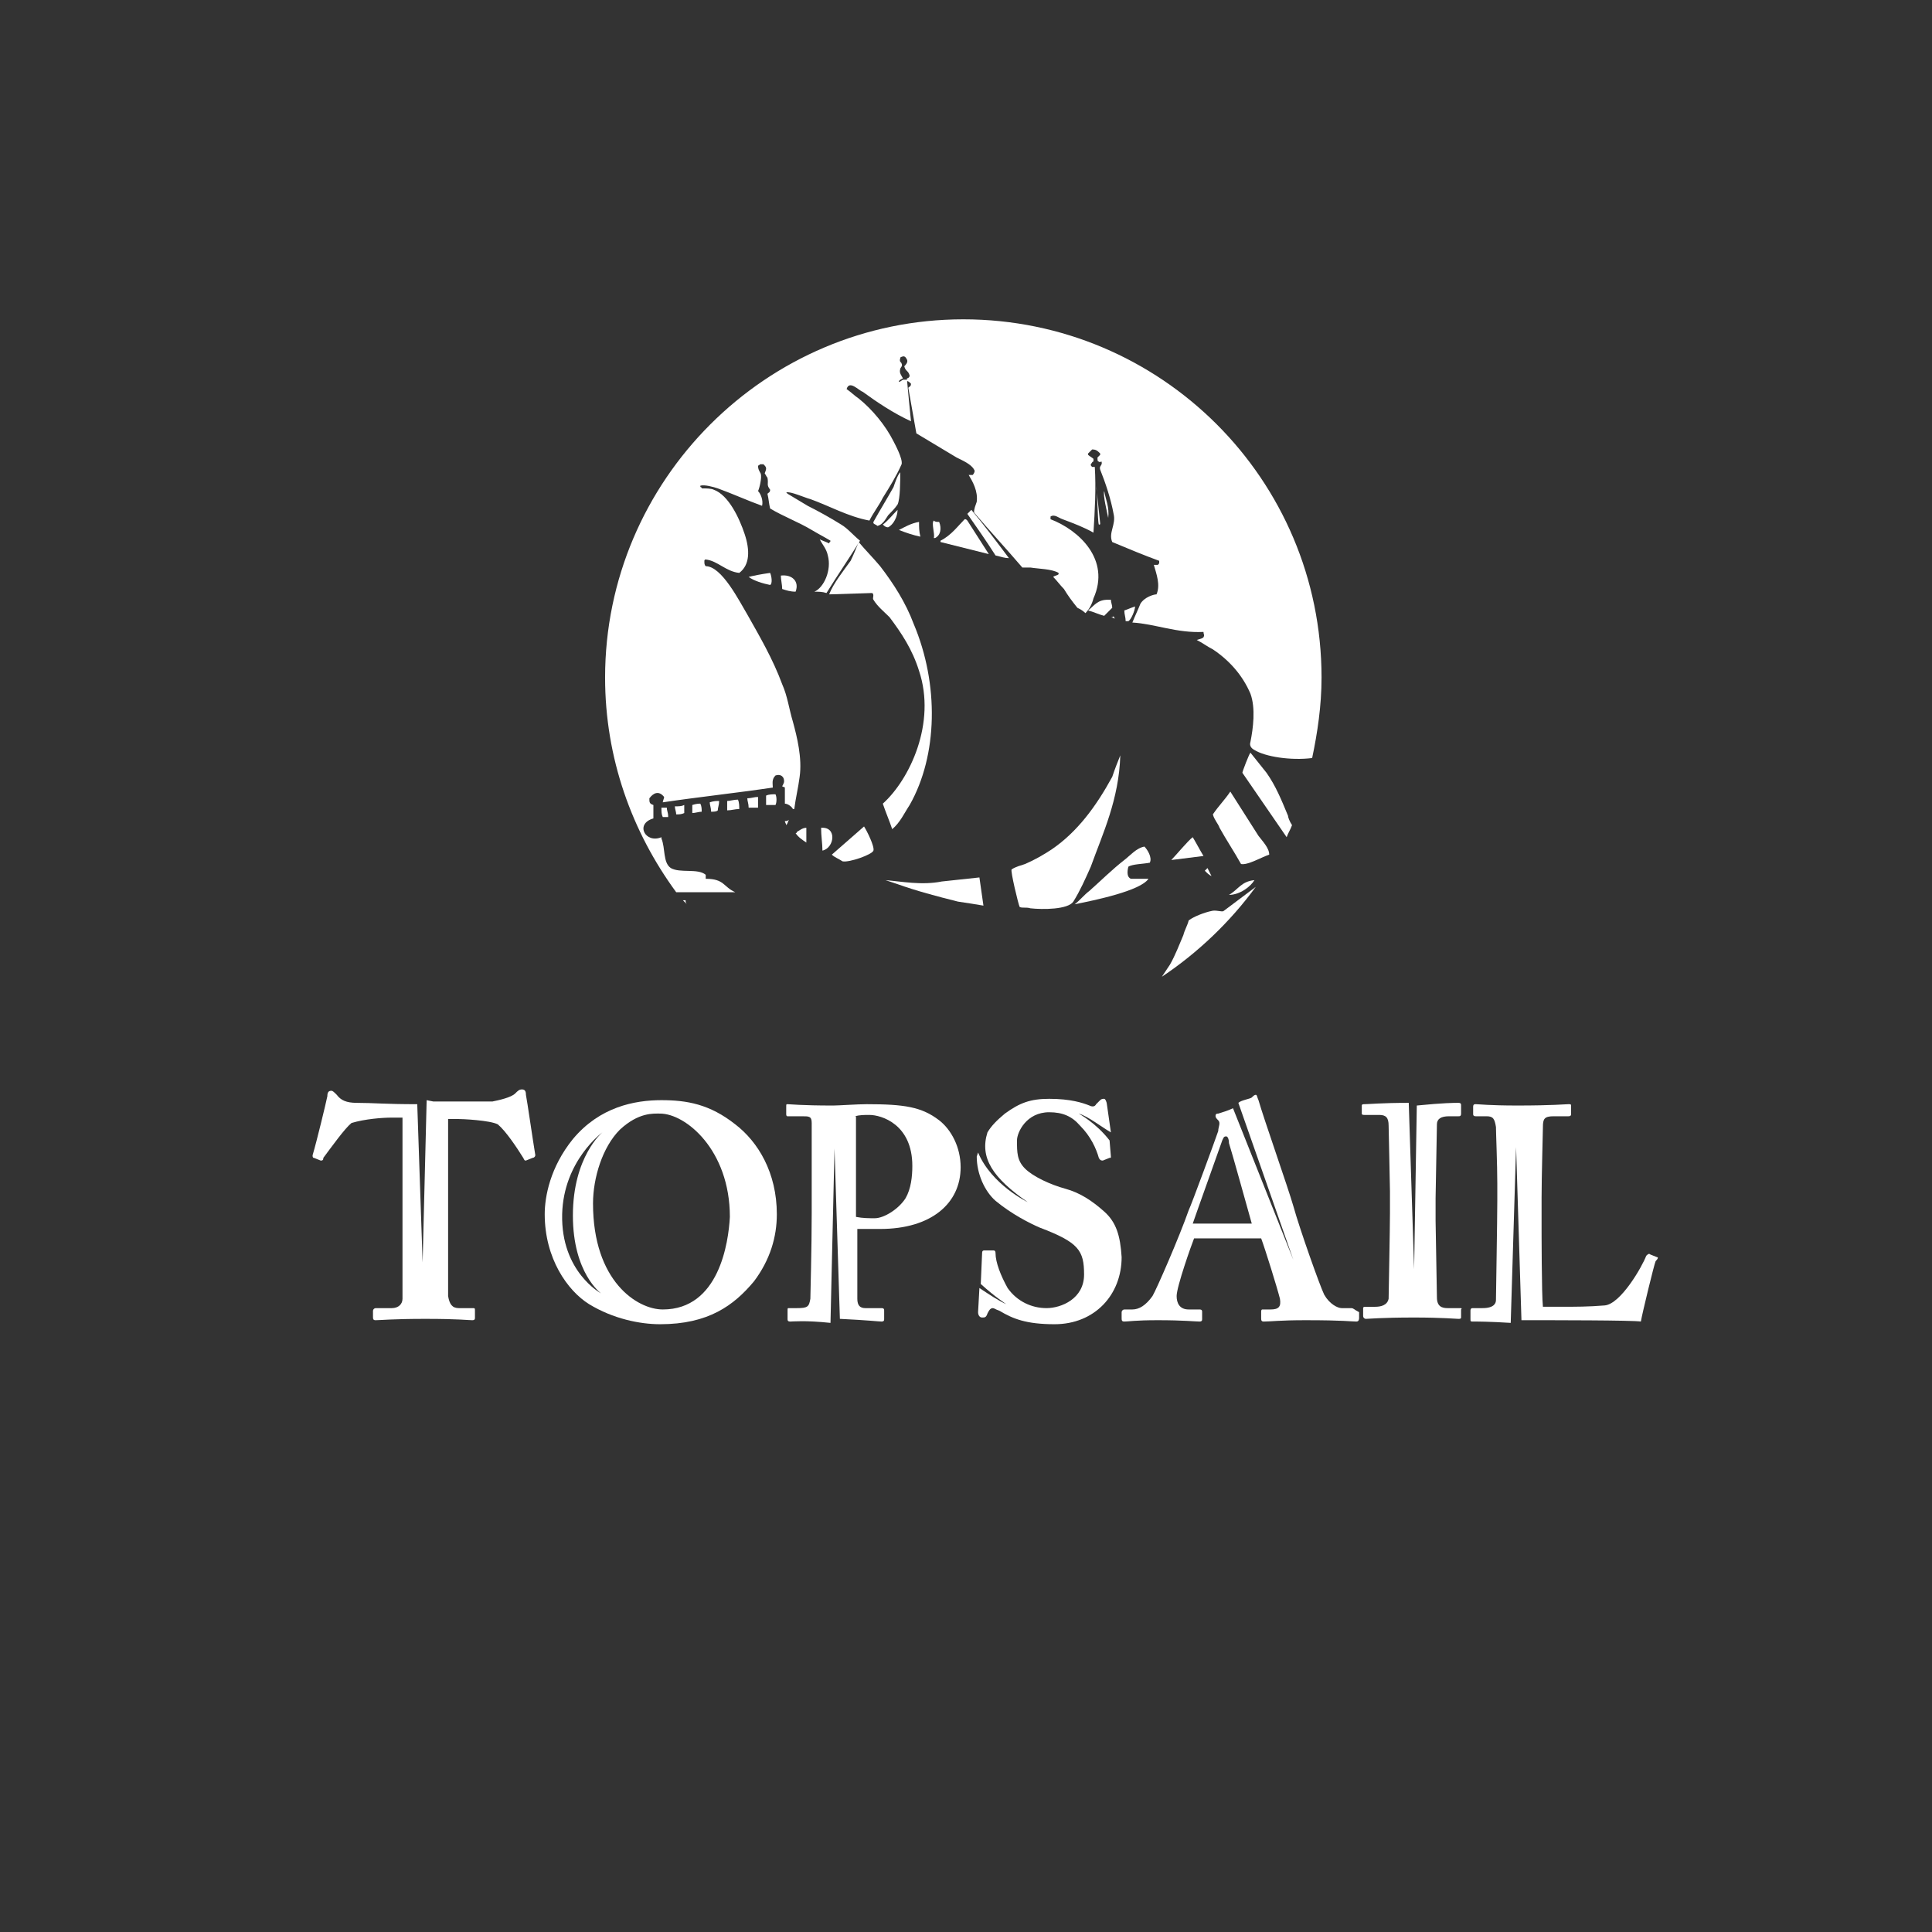 <?xml version="1.0" encoding="utf-8"?>
<!-- Generator: Adobe Illustrator 17.1.0, SVG Export Plug-In . SVG Version: 6.00 Build 0)  -->
<!DOCTYPE svg PUBLIC "-//W3C//DTD SVG 1.1//EN" "http://www.w3.org/Graphics/SVG/1.1/DTD/svg11.dtd">
<svg version="1.1" id="Layer_1" xmlns="http://www.w3.org/2000/svg" xmlns:xlink="http://www.w3.org/1999/xlink" x="0px" y="0px"
	 viewBox="0 0 144 144" enable-background="new 0 0 144 144" xml:space="preserve">
<rect x="0" y="0" width="144" height="144" fill="#333333" stroke="none"/>
<g>
	<path fill="#FFFFFF" d="M39.9,86.1c-0.2-1.2-0.6-4-0.7-4.5c0-0.3-0.1-0.4-0.3-0.4c-0.2,0-0.3,0.1-0.5,0.3c-0.3,0.3-1.2,0.5-1.7,0.6
		c-1,0-1.9,0-4.4,0l-0.5-0.1l-0.3,12.1l-0.4-11.8h0c-2.4,0-3.3-0.1-4.5-0.1c-0.8,0-1.2-0.2-1.5-0.6c-0.2-0.2-0.3-0.3-0.4-0.3
		c-0.2,0-0.3,0.1-0.3,0.4c-0.1,0.5-0.8,3.4-1.1,4.4c0,0.1,0,0.2,0.1,0.2l0.5,0.2c0.1,0,0.2,0,0.2-0.2c0.6-0.8,1.6-2.2,2.1-2.6
		c1-0.3,2.3-0.4,3-0.4h0.8v5.6c0,0.4,0,7.4,0,7.9c0,0.4-0.3,0.7-0.8,0.7h-1.2c-0.1,0-0.2,0.1-0.2,0.2v0.4c0,0.2,0,0.3,0.2,0.3
		c0.3,0,1.3-0.1,3.7-0.1c2.5,0,3.2,0.1,3.5,0.1c0.2,0,0.2-0.1,0.2-0.2v-0.5c0-0.2,0-0.2-0.2-0.2h-1c-0.5,0-0.7-0.3-0.8-0.9
		c0-0.3,0-6.7,0-7v-6.2H34c0.5,0,2.5,0.1,3.1,0.4c0.6,0.5,1.4,1.7,1.9,2.5c0.1,0.2,0.1,0.2,0.2,0.2l0.5-0.2
		C39.8,86.3,39.9,86.2,39.9,86.1z"/>
	<path fill="#FFFFFF" d="M65.6,91.6c3.8,0,6-1.9,6-4.6c0-1.5-0.7-2.8-1.6-3.5c-1.3-1-2.6-1.2-5.4-1.2c-0.7,0-2.1,0.1-2.5,0.1
		c-2.4,0-3.2-0.1-3.4-0.1c-0.1,0-0.1,0-0.1,0.2V83c0,0.1,0,0.2,0.1,0.2h1.1c0.5,0,0.7,0,0.7,0.5c0,0.3,0,2.6,0,4.1v2.6
		c0,2.6-0.1,6.2-0.1,6.4c-0.1,0.6-0.2,0.7-1,0.7h-0.6c-0.1,0-0.1,0-0.1,0.2v0.6c0,0.1,0,0.2,0.2,0.2c0.2,0,1.1-0.1,3,0.1l0.3-13
		l0.4,12.7c2.1,0.1,2.9,0.2,3.1,0.2c0.2,0,0.2-0.1,0.2-0.2v-0.6c0-0.1,0-0.2-0.2-0.2h-1.2c-0.4,0-0.6-0.2-0.6-0.7c0-0.3,0-3.3,0-4.4
		v-0.8C64.3,91.6,64.9,91.6,65.6,91.6z M63.7,83.2c0.4-0.1,0.7-0.1,1.1-0.1c0.9,0,3.2,0.7,3.2,3.8c0,0.8-0.1,1.7-0.5,2.4
		c-0.5,0.8-1.6,1.5-2.3,1.5c-0.4,0-0.9,0-1.4-0.1V83.2z"/>
	<path fill="#FFFFFF" d="M108.8,97.5h-0.9c-0.4,0-0.8-0.1-0.8-0.8c0-0.2-0.1-5.4-0.1-5.7v-1.7c0-0.3,0.1-5.3,0.1-5.5
		c0-0.4,0.3-0.6,0.9-0.6h0.7c0.1,0,0.2,0,0.2-0.2v-0.6c0-0.1,0-0.2-0.2-0.2c-0.3,0-1.1,0-3.1,0.2l-0.2,12.2L105,82.2
		c-2,0-3,0.1-3.3,0.1c-0.1,0-0.2,0-0.2,0.1V83c0,0.1,0.1,0.1,0.2,0.1h1.1c0.5,0,0.7,0.2,0.7,0.8c0,0.3,0.1,4.4,0.1,4.9v1.6
		c0,1.2-0.1,6.1-0.1,6.4c-0.1,0.5-0.6,0.6-1,0.6h-0.7c-0.1,0-0.2,0-0.2,0.1v0.6c0,0.1,0.1,0.2,0.2,0.2c0.2,0,1.2-0.1,3.6-0.1
		c2.1,0,3.1,0.1,3.3,0.1c0.1,0,0.2,0,0.2-0.1v-0.6C109,97.5,108.9,97.5,108.8,97.5z"/>
	<path fill="#FFFFFF" d="M100.7,97.5H100c-0.3,0-0.9-0.3-1.3-1c-0.3-0.6-1.8-4.8-2.3-6.6c-0.4-1.4-2.2-6.5-2.6-7.9
		c-0.1-0.2-0.1-0.4-0.2-0.4c-0.1,0-0.2,0.1-0.3,0.2c-0.1,0.1-0.8,0.2-1,0.4l4.1,11.7l-4.5-11.3c-0.4,0.2-0.8,0.3-1.1,0.4
		c-0.2,0-0.2,0.1-0.2,0.2c0,0.1,0.1,0.2,0.2,0.3c0.2,0.2,0,0.5,0,0.8c-0.2,0.6-2,5.5-2.2,5.9c-0.7,2-2.4,5.9-2.7,6.4
		c-0.5,0.7-1,1-1.5,1h-0.6c-0.1,0-0.2,0.1-0.2,0.2v0.4c0,0.2,0,0.3,0.2,0.3c0.3,0,0.8-0.1,2.5-0.1c1.9,0,2.8,0.1,3.1,0.1
		c0.2,0,0.2-0.1,0.2-0.2v-0.5c0-0.1,0-0.2-0.2-0.2h-0.8c-0.7,0-0.9-0.5-0.9-1c0-0.7,1.1-3.8,1.3-4.3h5c0.3,0.8,1.2,3.7,1.4,4.5
		c0.1,0.6-0.1,0.8-0.7,0.8h-0.6c-0.1,0-0.1,0.1-0.1,0.2v0.4c0,0.2,0,0.3,0.2,0.3c0.5,0,1.2-0.1,3.1-0.1c2.9,0,3.4,0.1,3.8,0.1
		c0.2,0,0.2-0.2,0.2-0.3v-0.4C100.9,97.6,100.9,97.5,100.7,97.5z M88.9,91.2c0.2-0.6,2.1-5.9,2.2-6.2c0.1-0.2,0.1-0.3,0.3-0.3
		c0.1,0,0.2,0.2,0.2,0.5c0.2,0.6,1.5,5.3,1.7,6L88.9,91.2L88.9,91.2z"/>
	<path fill="#FFFFFF" d="M123.5,93.7l-0.5-0.2c-0.1-0.1-0.2,0-0.3,0.1c-0.3,0.8-1.9,3.6-3.1,3.7c-1.2,0.1-2.2,0.1-3.3,0.1h-1.3
		c-0.1-0.9-0.1-5.8-0.1-6.2v-1.9c0-1.6,0.1-5,0.1-5.3c0-0.6,0.1-0.8,0.8-0.8h1.1c0.2,0,0.2-0.1,0.2-0.2v-0.5c0-0.2,0-0.2-0.2-0.2
		c-0.2,0-1.2,0.1-3.8,0.1c-2.1,0-2.9-0.1-3.1-0.1c-0.1,0-0.2,0-0.2,0.2v0.5c0,0.1,0,0.2,0.2,0.2h0.8c0.5,0,0.6,0.2,0.7,0.8
		c0,0.4,0.1,2.8,0.1,4.2v1.3c0,1.4-0.1,7-0.1,7.4c0,0.2-0.1,0.6-1,0.6h-0.7c-0.1,0-0.2,0-0.2,0.2v0.6c0,0.2,0,0.2,0.2,0.2
		c0.3,0,1.2,0,2.8,0.1l0.4-13.1l0.4,12.9c2.3,0,8.3,0,8.9,0.1c0.1-0.6,1-4.3,1.1-4.5C123.6,93.8,123.6,93.7,123.5,93.7z"/>
	<path fill="#FFFFFF" d="M54.8,83.8c-1.9-1.5-3.6-1.8-5.5-1.8c-2,0-4.6,0.5-6.6,2.9c-1.7,2.1-2.1,4.3-2.1,5.6c0,3.3,1.7,5.7,3.3,6.7
		c1.8,1.1,3.8,1.5,5.3,1.5c3.6,0,5.5-1.4,7-3.2c1.2-1.6,1.7-3.3,1.7-5C57.9,87.4,56.5,85.1,54.8,83.8z M41.9,90.5c0.1-4,3-6.1,3-6.1
		s-2.2,1.8-2.2,6.2c0,4.3,2.1,5.8,2.1,5.8S41.8,94.8,41.9,90.5z M49.4,97.6c-1.9,0-5.2-2.1-5.2-7.9c0-1.9,0.7-4.2,2-5.5
		c1.4-1.3,2.5-1.2,3-1.2c1.9,0,5.2,2.7,5.2,7.7C54.3,92.6,53.6,97.6,49.4,97.6z"/>
	<path fill="#FFFFFF" d="M82.3,90.3c-0.9-0.8-1.8-1.4-2.9-1.7c-1.1-0.3-2.4-0.9-3-1.5c-0.6-0.6-0.6-1.2-0.6-2.1
		c0-0.6,0.7-2.1,2.4-2.1c1,0,1.7,0.3,2.3,1c0.8,0.8,1.2,1.7,1.4,2.4c0.1,0.2,0.2,0.2,0.3,0.2l0.5-0.2c0.1,0,0.1,0,0.1-0.1l-0.1-1.2
		c-1-1.3-2.3-2-2.3-2c0.7,0.2,1.7,1,2.4,1.4l-0.3-2.1c0-0.1-0.1-0.4-0.2-0.4c-0.1,0-0.2,0-0.3,0.1l-0.3,0.3
		c-0.1,0.2-0.3,0.2-0.5,0.1c-0.5-0.2-1.4-0.5-3-0.5c-1.4,0-2.2,0.3-3.3,1.1c-0.6,0.5-1,0.9-1.3,1.4c-0.6,1.9,0.4,3.4,3,5.2
		c0,0-2.7-1.3-3.7-3.7c0,0,0,0-0.1,0.3c0,1.3,0.6,2.6,1.4,3.3c1.2,1,2.6,1.7,3.3,2c2.9,1.1,3.3,1.7,3.3,3.5c0,1.8-1.7,2.5-2.8,2.5
		c-1.1,0-2.2-0.5-2.9-1.5c-0.5-0.9-0.9-1.9-0.9-2.6c0-0.2-0.1-0.2-0.2-0.2l-0.6,0c-0.1,0-0.2,0-0.2,0.2l-0.1,2.3
		c1.1,1,1.9,1.5,1.9,1.5C74.5,97,73.6,96.4,73,96l-0.1,1.8c0,0.2,0.1,0.4,0.3,0.4c0.2,0,0.3,0,0.4-0.3c0.1-0.2,0.2-0.4,0.4-0.4
		c0.1,0,0.2,0.1,0.5,0.2c1,0.6,2,1,4.1,1c3,0,5-2.2,5-5C83.5,92.1,83.2,91.1,82.3,90.3z"/>
</g>
<g>
	<path fill="#FFFFFF" d="M66.2,39.3c0.4-0.2,0.7-0.8,0.7-1.3c-0.4,0.4-0.7,0.8-1.1,1.1C66,39.3,66.1,39.3,66.2,39.3z"/>
	<path fill="#FFFFFF" d="M68.5,38.9c-0.6,0.1-1.1,0.4-1.5,0.6c0.5,0.2,1.1,0.4,1.6,0.5C68.5,39.6,68.5,39.3,68.5,38.9z"/>
	<path fill="#FFFFFF" d="M57.8,59.2c-0.2,0-0.5,0-0.7,0.1c0,0.2,0,0.5,0,0.7c0.2,0,0.5,0,0.7,0C57.9,59.8,57.9,59.4,57.8,59.2z"/>
	<path fill="#FFFFFF" d="M58.5,61.2c0,0.1,0.1,0.2,0.1,0.3c0.1-0.1,0.1-0.2,0.2-0.4C58.7,61.2,58.6,61.2,58.5,61.2z"/>
	<path fill="#FFFFFF" d="M60.1,61.7c-0.3,0-0.5,0.2-0.7,0.3c0,0,0,0.1-0.1,0.1c0.2,0.3,0.5,0.5,0.8,0.7
		C60.1,62.4,60.1,62.1,60.1,61.7z"/>
	<path fill="#FFFFFF" d="M75.2,41.6c-0.9-1.2-1.8-2.4-2.8-3.6c-0.1,0.1-0.2,0.2-0.3,0.3c0.7,1,1.4,2,2.1,3.1
		C74.6,41.5,74.9,41.6,75.2,41.6z"/>
	<path fill="#FFFFFF" d="M71.9,38.7c-0.5,0.5-1,1.2-1.8,1.6c0,0,0,0,0,0.1c1.2,0.3,2.4,0.6,3.6,0.9c-0.5-0.8-1.1-1.7-1.6-2.5
		C72,38.7,72,38.7,71.9,38.7z"/>
	<path fill="#FFFFFF" d="M66.6,36.3c-0.5,0.9-1,1.7-1.5,2.6c0,0,0,0.1,0,0.1c0.1,0.1,0.2,0.1,0.3,0.2c0.4-0.1,0.6-0.5,0.8-0.8
		c0.2-0.2,0.5-0.5,0.7-0.8c0.2-0.4,0.2-1.8,0.2-2.4C66.9,35.4,66.7,36,66.6,36.3z"/>
	<path fill="#FFFFFF" d="M90.3,65.3c-0.1-0.2-0.2-0.4-0.3-0.6c-0.1,0.1-0.1,0.1-0.2,0.2C90,65.1,90.1,65.2,90.3,65.3z"/>
	<path fill="#FFFFFF" d="M96,60.8c-0.5-1.2-0.9-2.2-1.6-3.2c-0.4-0.5-0.8-1-1.2-1.5c-0.1,0.1-0.6,1.4-0.6,1.5
		c1.1,1.6,2.2,3.2,3.3,4.8c0.1-0.3,0.3-0.6,0.4-0.9C96.1,61.2,96,60.9,96,60.8z"/>
	<path fill="#FFFFFF" d="M91.6,66.7c0.8,0,1.6-0.6,1.9-1.1C92.5,65.7,92.3,66.3,91.6,66.7C91.6,66.6,91.6,66.6,91.6,66.7z"/>
	<path fill="#FFFFFF" d="M54.8,66.5C54.8,66.5,54.8,66.4,54.8,66.5c-0.9-0.4-0.8-1-2.2-1c0-0.1,0-0.2,0-0.3
		c-0.6-0.5-1.9-0.1-2.6-0.5c-0.6-0.4-0.4-1.5-0.7-2.2c0,0,0,0,0-0.1c-1.2,0.5-2-1-0.6-1.4c0-0.3,0-0.7,0-1c-0.3-0.1-0.3-0.2-0.3-0.5
		c0.3-0.4,0.7-0.6,1.1-0.1c0,0.1-0.1,0.3-0.1,0.4c0,0,0,0,0,0c2.7-0.4,5.5-0.7,8.2-1.1c0-0.3-0.1-0.6,0.2-0.9c0.3-0.1,0.5,0,0.6,0.2
		c0.1,0.3,0,0.4-0.1,0.6c0.1,0.1,0.1,0,0.2,0.1c0,0.4,0,0.8,0,1.2c0.2,0,0.5,0.2,0.6,0.4c0,0,0,0,0.1,0c0.1-0.8,0.3-1.6,0.4-2.4
		c0.2-1.4-0.2-3-0.5-4.1c-0.3-1-0.4-1.9-0.8-2.8c-0.7-1.9-1.7-3.6-2.6-5.2c-0.6-1-1.9-3.6-3.1-3.6c-0.1-0.1-0.1-0.2-0.1-0.4
		c0,0,0-0.1,0.1-0.1c0.9,0.1,1.5,0.9,2.5,1c0.8-0.6,0.8-1.7,0.4-2.9c-0.4-1.2-1.2-2.9-2.3-3.3c-0.2-0.1-0.6-0.1-0.9-0.1
		c0,0,0-0.1-0.1-0.1c0,0,0-0.1,0-0.1c0.3-0.1,1,0.1,1.3,0.2c1.1,0.4,2.2,0.9,3.3,1.3c0.1-0.4-0.1-0.9-0.3-1.1c0.1-0.2,0.3-1,0.2-1.3
		c-0.1-0.2-0.2-0.3-0.2-0.6c0.1,0,0.1-0.1,0.2-0.1c0.1,0,0.1,0,0.2,0c0.1,0.1,0.2,0.2,0.2,0.3c0,0.2-0.1,0.3-0.1,0.4c0,0,0,0,0,0
		c0.1,0.1,0.1,0.2,0.2,0.3c0.1,0.5-0.1,0.5,0.2,0.9c0,0.2-0.1,0.2-0.2,0.3c0.1,0.4,0.1,0.7,0.2,1.1c1,0.6,2.1,1,3.1,1.6
		c0.5,0.3,0.9,0.5,1.4,0.8c0,0,0,0,0,0c0,0.1-0.1,0.1-0.1,0.2c-0.2-0.1-0.5-0.2-0.7-0.3c0,0,0,0,0,0c0.2,0.4,0.5,0.7,0.6,1.2
		c0.3,1.1-0.3,2.4-1,2.7c0,0,0,0,0,0c0.3,0,0.6,0,0.9,0.1c0.8-1.3,1.7-2.6,2.5-3.9c-0.5-0.4-0.9-0.9-1.4-1.2c-0.8-0.5-1.7-1-2.5-1.4
		c-0.5-0.3-1-0.6-1.5-0.9c0,0,0,0-0.1-0.1c0.3-0.1,1.4,0.4,1.8,0.5c1.4,0.5,2.8,1.3,4.4,1.6c0.3-0.6,0.7-1.1,1-1.7
		c0.5-0.8,1-1.6,1.4-2.5c0.1-0.4-0.5-1.5-0.6-1.7c-0.6-1.2-1.6-2.4-2.6-3.2c-0.3-0.2-0.6-0.5-0.9-0.7c0.2-0.7,0.9,0.1,1.2,0.2
		c1.1,0.8,2.3,1.6,3.6,2.2c0,0,0,0,0,0c-0.1-1-0.2-2-0.3-3.1c-0.1,0-0.2,0-0.3,0C67,28.5,67,28.5,67,28.4c0.1-0.1,0.1-0.1,0.3-0.2
		c-0.1-0.2-0.3-0.4-0.2-0.7c0-0.1,0.2-0.2,0.1-0.4C67.2,27,67,27,67.1,26.7c0-0.1,0.1-0.1,0.1-0.1c0.2-0.1,0.3,0,0.4,0.2
		c0.1,0.2-0.1,0.4-0.2,0.5c0.1,0.4,0.3,0.3,0.4,0.7c0,0.1-0.1,0.2-0.2,0.2c0,0.1,0,0.1,0,0.2c0.1,0,0.2,0.1,0.3,0.2
		c0,0.2-0.1,0.2-0.2,0.3c0.2,1.1,0.4,2.3,0.6,3.4c1,0.6,2,1.2,3,1.8c0.4,0.2,1.1,0.5,1.3,0.9c0.1,0.1,0,0.3-0.1,0.4
		c-0.1,0-0.2,0-0.3,0c0.3,0.5,0.7,1.2,0.6,2c-0.1,0.3-0.2,0.5-0.2,0.8c1.2,1.4,2.4,2.7,3.6,4.1c0.2,0,0.4,0,0.6,0
		c0.6,0.1,1.6,0.1,2.1,0.4c0,0,0,0.1,0,0.1c-0.1,0.1-0.3,0.1-0.4,0.2c0.3,0.3,0.5,0.6,0.8,0.9c0.3,0.5,0.6,0.9,1,1.4
		c0.2,0.1,0.4,0.2,0.6,0.4c0.3-0.3,0.5-0.7,0.6-1.1c1.3-2.9-1.1-5.1-3.2-5.9c0,0,0,0,0-0.1c0,0,0-0.1,0-0.1c0.3-0.2,0.6,0.1,0.9,0.2
		c0.8,0.3,1.6,0.6,2.3,1c0,0,0,0,0,0c0.1-1.6,0.2-3.3,0.1-4.9c-0.1,0-0.2,0-0.2,0c-0.1-0.1-0.1-0.1-0.1-0.2c0.1-0.1,0.1-0.2,0.2-0.2
		c0-0.1,0-0.2,0-0.2c-0.1-0.1-0.3-0.2-0.4-0.3c0,0,0-0.1,0-0.1c0.1-0.1,0.2-0.2,0.3-0.3c0.3,0,0.4,0.1,0.6,0.3c0,0,0,0,0,0.1
		c-0.1,0.1-0.1,0.1-0.2,0.2c0,0.2,0,0.3,0.1,0.3c0.1,0.1,0.1,0,0.2,0c0.1,0.3-0.2,0.3-0.1,0.6c0.4,1,0.8,2.2,1,3.3
		c0.2,0.8-0.4,1.4-0.1,2.1c1.2,0.5,2.4,1,3.5,1.4c0,0,0,0.1,0,0.1c0,0.1,0,0.1-0.1,0.2c-0.1,0-0.2,0-0.3,0c0.2,0.7,0.5,1.5,0.2,2.2
		C86,44.3,85.3,44.5,85,45c-0.2,0.5-0.4,0.9-0.6,1.4c1.7,0.1,3.3,0.8,5.3,0.7c0,0.2,0.1,0.2,0,0.4c-0.1,0.1-0.2,0.1-0.5,0.2
		c0.4,0.2,0.8,0.5,1.2,0.7c1.2,0.8,2.2,1.9,2.8,3.3c0.4,1.1,0.2,2.6,0,3.6c-0.1,0.3,0.1,0.5,0.3,0.6c0.8,0.5,2.7,0.8,4.3,0.6
		c0.4-1.9,0.7-3.9,0.7-6c0-14.8-12-26.7-26.7-26.7s-26.7,12-26.7,26.7c0,6,2,11.5,5.3,16C52,66.5,53.5,66.5,54.8,66.5z"/>
	<path fill="#FFFFFF" d="M93.8,62.3c-0.7-1.1-1.4-2.2-2.1-3.3c-0.4,0.6-0.9,1.1-1.3,1.7c0.1,0.4,0.4,0.7,0.5,1
		c0.5,0.9,1.1,1.8,1.6,2.7c0.5,0.1,1.5-0.5,2.1-0.7C94.6,63.2,94.1,62.7,93.8,62.3z"/>
	<path fill="#FFFFFF" d="M87.3,64.1c0.8-0.1,1.6-0.2,2.4-0.3c-0.3-0.5-0.5-0.9-0.8-1.4C88.6,62.6,87.6,63.8,87.3,64.1z"/>
	<path fill="#FFFFFF" d="M66,65.6c0.3,0.1,0.6,0.2,0.9,0.3c1.4,0.5,2.9,0.9,4.5,1.3c0.7,0.1,1.3,0.2,1.9,0.3
		c-0.1-0.7-0.2-1.4-0.3-2.1c-0.9,0.1-1.9,0.2-2.8,0.3C68.7,66,67.2,65.7,66,65.6z"/>
	<path fill="#FFFFFF" d="M51.1,67.1c-0.1,0-0.2,0-0.2,0c0.1,0.1,0.2,0.2,0.3,0.3C51.1,67.3,51.1,67.2,51.1,67.1
		C51.1,67.1,51.1,67.1,51.1,67.1z"/>
	<path fill="#FFFFFF" d="M56.5,59.4c-0.3,0-0.5,0.1-0.8,0.1c0,0,0,0,0,0c0,0.2,0.1,0.4,0.1,0.7c0.2,0,0.5,0,0.7,0
		C56.5,59.9,56.5,59.6,56.5,59.4z"/>
	<path fill="#FFFFFF" d="M63.4,41.8c-0.5,0.7-1.3,1.7-1.6,2.5c0.4,0,3-0.1,3.2-0.1c0.2,0.1,0,0.4,0.1,0.5c0.3,0.5,0.8,0.9,1.2,1.3
		c0.9,1.2,1.7,2.4,2.2,4c1.3,3.9-0.7,8.1-2.7,9.9c0.2,0.6,0.5,1.3,0.7,1.9c0.6-0.5,0.9-1.2,1.3-1.8c2.1-3.7,2.2-9,0.3-13.5
		c-0.6-1.6-1.5-3-2.5-4.3c-0.5-0.6-1.1-1.2-1.6-1.8C63.8,40.9,63.6,41.4,63.4,41.8z"/>
	<path fill="#FFFFFF" d="M54.2,60.4c0.3,0,0.6-0.1,0.9-0.1c0-0.2,0-0.5-0.1-0.7c-0.3,0-0.6,0.1-0.8,0.1
		C54.2,59.9,54.2,60.1,54.2,60.4z"/>
	<path fill="#FFFFFF" d="M84.6,45.2c-0.3,0.1-0.5,0.2-0.8,0.3c0,0.3,0.1,0.5,0.1,0.8c0.1,0,0.1,0,0.2,0
		C84.3,46.2,84.6,45.5,84.6,45.2z"/>
	<path fill="#FFFFFF" d="M58.2,42.9c0,0.3,0.1,0.7,0.1,1c0.3,0.1,0.6,0.2,1,0.2c0,0,0,0,0,0C59.6,43.3,59,42.8,58.2,42.9z"/>
	<path fill="#FFFFFF" d="M53,60.5c0.2,0,0.4,0,0.5-0.1c0-0.2,0.1-0.4,0.1-0.7c0,0,0,0,0,0c-0.2,0-0.4,0-0.7,0.1
		C52.9,60,53,60.2,53,60.5z"/>
	<path fill="#FFFFFF" d="M55.8,43c0.4,0.3,1.1,0.5,1.6,0.6c0.2-0.1,0.1-0.7,0-0.9C56.7,42.8,56.2,42.9,55.8,43z"/>
	<path fill="#FFFFFF" d="M49.4,60.9c0.1,0,0.3,0,0.4,0c0,0,0,0,0-0.1c0-0.2-0.1-0.4-0.1-0.6c-0.1,0-0.3,0-0.4,0
		C49.3,60.5,49.3,60.7,49.4,60.9z"/>
	<path fill="#FFFFFF" d="M91.2,67.9c-0.1,0.1-0.6-0.1-0.9,0c-0.5,0.1-1.3,0.4-1.7,0.7c-0.1,0.4-0.3,0.7-0.4,1.1
		c-0.3,0.7-0.6,1.5-1,2.2c-0.2,0.3-0.4,0.6-0.6,0.9c2.7-1.8,5.1-4.1,7-6.7C92.8,66.7,92,67.3,91.2,67.9z"/>
	<path fill="#FFFFFF" d="M51.6,60c0,0.2,0,0.4,0,0.6c0.2,0,0.5-0.1,0.7-0.1c0-0.2,0-0.4-0.1-0.6C52.1,59.9,51.9,59.9,51.6,60
		C51.7,60,51.7,60,51.6,60z"/>
	<path fill="#FFFFFF" d="M50.3,60.1c0,0.2,0.1,0.4,0.1,0.6c0.2,0,0.4,0,0.6-0.1c0-0.2,0-0.4,0-0.6C50.8,60.1,50.6,60.1,50.3,60.1
		C50.4,60.1,50.4,60.1,50.3,60.1z"/>
	<path fill="#FFFFFF" d="M82.6,38.6c0.1-0.8-0.2-1.4-0.3-2C82.2,36.9,82.5,38.1,82.6,38.6C82.6,38.6,82.6,38.6,82.6,38.6z"/>
	<path fill="#FFFFFF" d="M81.9,39.1c0.1,0,0.1,0,0.1-0.1c-0.1-1-0.2-1.8-0.3-2.8C81.8,36.6,81.8,38.8,81.9,39.1
		C81.9,39.1,81.9,39.1,81.9,39.1z"/>
	<path fill="#FFFFFF" d="M81.1,45.5c0.4,0.1,0.8,0.3,1.2,0.4c0.2-0.2,0.4-0.4,0.6-0.6c0-0.2-0.1-0.4-0.1-0.6c0,0,0,0-0.1,0
		c0,0-0.1,0-0.1,0C81.8,44.7,81.6,45.1,81.1,45.5C81.1,45.4,81.1,45.5,81.1,45.5z"/>
	<path fill="#FFFFFF" d="M85.3,63.1c-0.6,0.1-1.1,0.7-1.5,1c-0.9,0.7-1.7,1.5-2.6,2.3c-0.4,0.3-0.7,0.7-1.1,1c1.5-0.3,4.9-1,5.5-1.9
		c0,0,0,0,0.1,0c-0.5,0-0.9,0-1.4,0C84,65.4,84,65,84.1,64.6c0.3-0.2,1.1-0.2,1.6-0.3C85.9,63.9,85.5,63.3,85.3,63.1z"/>
	<path fill="#FFFFFF" d="M62,63.7C62,63.7,62,63.7,62,63.7c0.2,0.2,0.5,0.3,0.8,0.5c0.5,0.1,2.2-0.5,2.3-0.8
		c0.1-0.3-0.5-1.5-0.7-1.8C63.6,62.3,62.8,63,62,63.7z"/>
	<path fill="#FFFFFF" d="M61.2,61.7c0,0.6,0.1,1.2,0.1,1.7C62.2,63.2,62.4,61.6,61.2,61.7z"/>
	<path fill="#FFFFFF" d="M69.6,38.8C69.5,38.8,69.5,38.8,69.6,38.8c-0.2,0.2,0.1,1,0,1.3c0,0,0,0,0.1,0c0.4-0.2,0.5-0.7,0.3-1.2
		C69.8,38.9,69.7,38.9,69.6,38.8z"/>
	<path fill="#FFFFFF" d="M78.4,63.3c-0.6,0.4-1.3,0.8-2,1.1c-0.3,0.1-0.7,0.2-1,0.4c-0.1,0.1,0.5,2.6,0.6,2.8c0.2,0.1,0.5,0,0.8,0.1
		c0.9,0.1,2.8,0.1,3.2-0.5c0.5-0.8,0.9-1.7,1.3-2.6c0.9-2.5,2.1-5,2.2-8.3c-0.2,0.5-0.4,1-0.6,1.6C81.7,60.1,80.3,62,78.4,63.3z"/>
	<path fill="#FFFFFF" d="M83,45.9C83,46,82.9,46,82.8,46c0.1,0,0.2,0.1,0.3,0.1C83.1,46.1,83,46,83,45.9z"/>
</g>
</svg>
